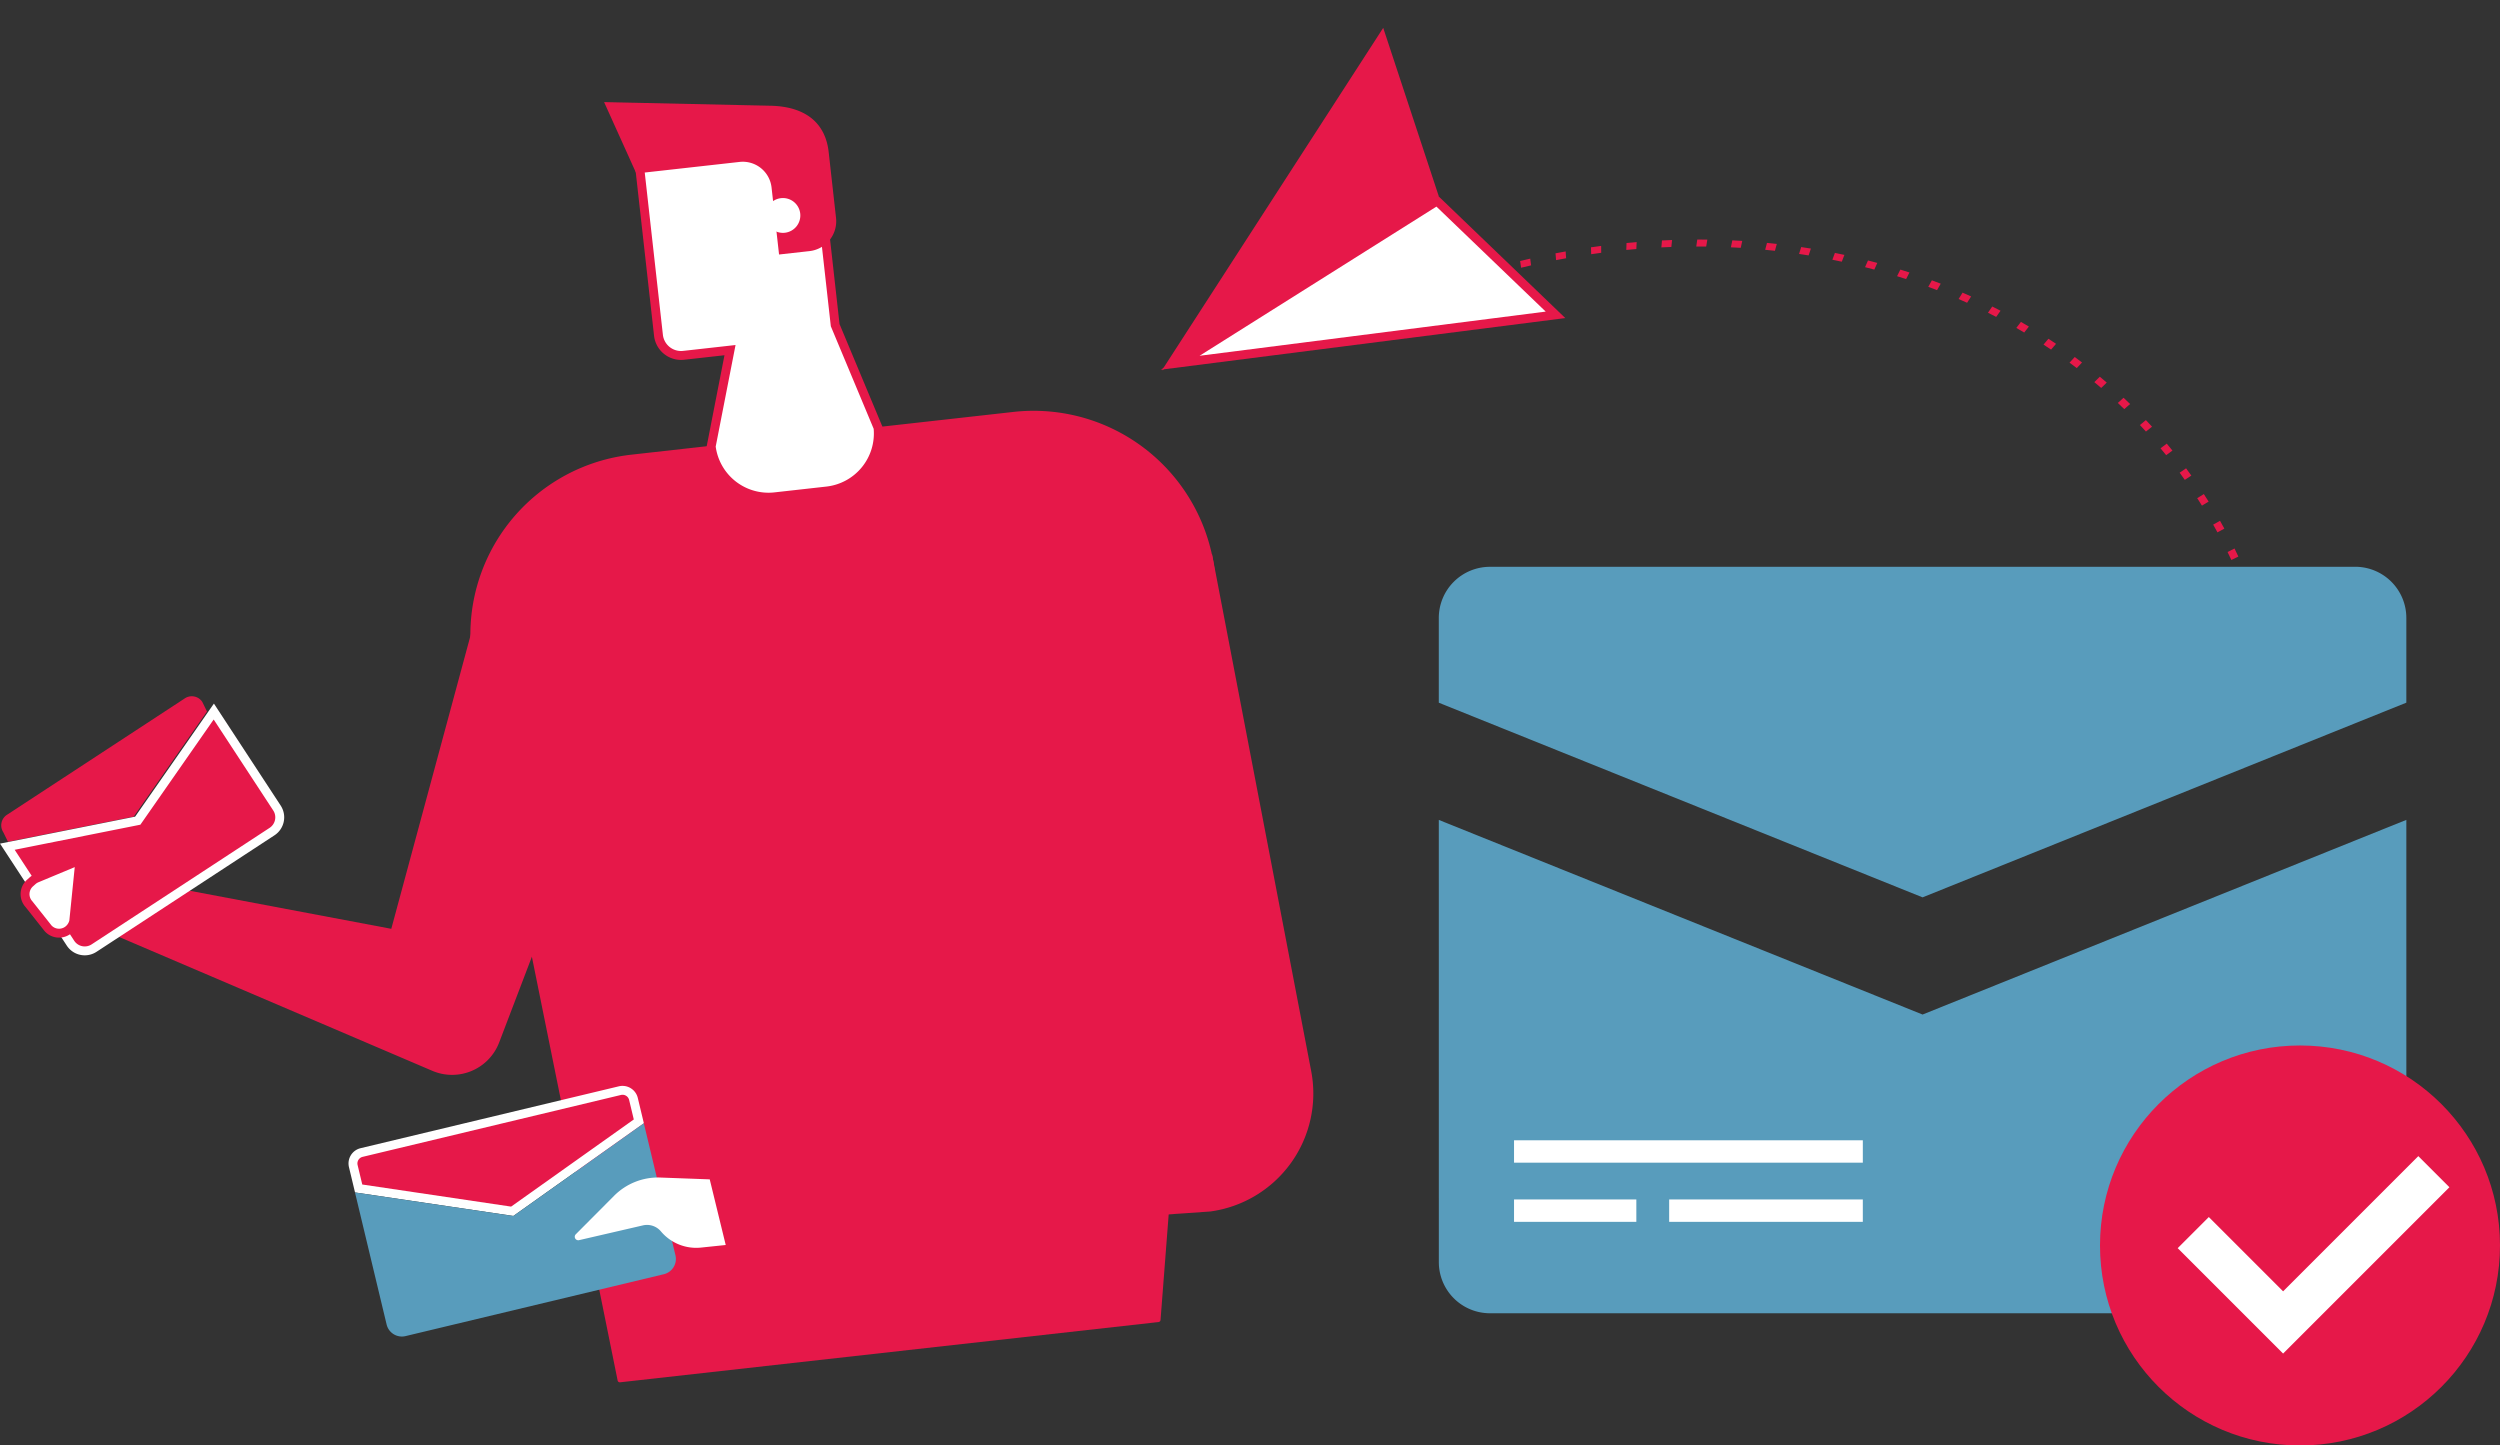 <svg xmlns="http://www.w3.org/2000/svg" width="738.571" height="427.035" viewBox="0 0 738.571 427.035">
  <rect x="0" y="0" width="738.571" height="427.035" fill="#333333" stroke="none"/>
  <g id="ilust-news" transform="translate(-599 -3450.652)">
    <g id="Grupo_114" data-name="Grupo 114" transform="translate(1285.783 4167.395)">
      <path id="Caminho_107" data-name="Caminho 107" d="M-323.2-323.965q-.535-1.679-1.047-3.367l2.517-.763q.5,1.67,1.035,3.329Z" transform="translate(-44.764 -44.263)" fill="#fff"/>
      <path id="Caminho_108" data-name="Caminho 108" d="M-327.1-337.468q-.447-1.7-.87-3.417l2.553-.629q.418,1.695.86,3.379Z" transform="translate(-44.304 -42.606)" fill="#fff"/>
      <path id="Caminho_109" data-name="Caminho 109" d="M-330.286-351.157q-.358-1.724-.689-3.457l2.582-.5q.329,1.713.681,3.419Z" transform="translate(-43.932 -40.927)" fill="#fff"/>
      <path id="Caminho_110" data-name="Caminho 110" d="M-332.751-364.993q-.266-1.739-.507-3.488l2.605-.359q.238,1.729.5,3.45Z" transform="translate(-43.65 -39.232)" fill="#fff"/>
      <path id="Caminho_111" data-name="Caminho 111" d="M-334.489-378.939q-.175-1.751-.325-3.51l2.621-.224q.147,1.739.321,3.472Z" transform="translate(-43.458 -37.524)" fill="#fff"/>
      <path id="Caminho_112" data-name="Caminho 112" d="M-335.5-392.955q-.084-1.758-.143-3.523l2.629-.087q.058,1.745.141,3.483Z" transform="translate(-43.356 -35.809)" fill="#fff"/>
      <g id="Grupo_100" data-name="Grupo 100" transform="translate(-547.831 -595.388)">
        <path id="Caminho_113" data-name="Caminho 113" d="M-484.011-295.526l159.065-17.8a.669.669,0,0,0,.593-.614L-308.1-524.48a53.906,53.906,0,0,0-59.74-57.72l-112.844,12.626a53.508,53.508,0,0,0-46.5,63.789l42.44,209.725A.67.67,0,0,0-484.011-295.526Z" transform="translate(528.257 582.542)" fill="#e61849"/>
      </g>
      <g id="Grupo_101" data-name="Grupo 101" transform="translate(-499.705 -678.562)">
        <path id="Caminho_114" data-name="Caminho 114" d="M-433.186-568.534a17.059,17.059,0,0,1-16.935-14.991l5.561-28.449-13.705,1.533a6.733,6.733,0,0,1-.758.043,6.716,6.716,0,0,1-6.675-5.98l-6-53.592,51.892-5.806,6.313,56.422,12.663,30.3a16.975,16.975,0,0,1-3.65,12.379,16.976,16.976,0,0,1-11.45,6.316l-15.337,1.716a17.251,17.251,0,0,1-1.922.108Z" transform="translate(473.147 677.228)" fill="#fff"/>
        <path id="Caminho_115" data-name="Caminho 115" d="M-421.168-674.528l6.145,54.929.042.374.145.347,12.513,29.943a15.79,15.79,0,0,1-13.956,17.067l-15.337,1.716a16.091,16.091,0,0,1-1.776.1,15.743,15.743,0,0,1-15.6-13.634l5.176-26.483.687-3.516-3.56.4-11.925,1.334a5.493,5.493,0,0,1-.611.034,5.4,5.4,0,0,1-5.369-4.811l-5.85-52.285,49.278-5.514Zm2.32-2.9-54.5,6.1,6.143,54.9a8.043,8.043,0,0,0,7.981,7.148,8.093,8.093,0,0,0,.9-.051l11.925-1.334-5.257,26.894a18.4,18.4,0,0,0,18.264,16.356,18.546,18.546,0,0,0,2.069-.116l15.338-1.716a18.4,18.4,0,0,0,16.24-20.333l-12.664-30.3-6.439-57.541Z" transform="translate(473.352 677.433)" fill="#e61849"/>
      </g>
      <g id="Grupo_102" data-name="Grupo 102" transform="translate(-663.967 -556.082)">
        <path id="Caminho_116" data-name="Caminho 116" d="M-555.854-382.011l-96.647-41.3-8.252-18.168,92.781,17.518L-537.246-537.7l46.555,28.321L-536.1-390.39A14.882,14.882,0,0,1-555.854-382.011Z" transform="translate(660.753 537.699)" fill="#e61849"/>
      </g>
      <g id="Grupo_103" data-name="Grupo 103" transform="translate(-477.109 -559.289)">
        <path id="Caminho_117" data-name="Caminho 117" d="M-442.848-331.01l143.132-9.891a35.178,35.178,0,0,0,29.84-41.443l-29.292-152.712-52.222-6.3,28.38,153.3a4.138,4.138,0,0,1-2.7,4.865L-447.573-350.4Z" transform="translate(447.573 541.358)" fill="#e61849"/>
      </g>
      <g id="Grupo_105" data-name="Grupo 105" transform="translate(-686.783 -511.049)">
        <path id="Caminho_118" data-name="Caminho 118" d="M-647.234-450.747l21.654-31.075-1.382-2.82a3.714,3.714,0,0,0-5.142-1.074l-52.581,34.421a3.714,3.714,0,0,0-1.073,5.142l1.382,2.821Z" transform="translate(686.732 486.323)" fill="#e61849"/>
        <g id="Grupo_104" data-name="Grupo 104" transform="translate(0 2.17)">
          <path id="Caminho_119" data-name="Caminho 119" d="M-661.443-410.462a5.018,5.018,0,0,1-4.212-2.275l-18.658-28.5,38.531-7.693,22.465-32.237,18.658,28.5a4.991,4.991,0,0,1,.715,3.782,5,5,0,0,1-2.169,3.18l-52.58,34.421a5.012,5.012,0,0,1-2.751.821Z" transform="translate(686.478 483.516)" fill="#e61849"/>
          <path id="Caminho_120" data-name="Caminho 120" d="M-623.655-479.151l17.593,26.874a3.715,3.715,0,0,1-1.074,5.142l-52.581,34.421a3.7,3.7,0,0,1-2.03.607,3.712,3.712,0,0,1-3.112-1.68l-17.592-26.873,37.142-7.415,21.654-31.076Zm.068-4.7-2.226,3.193-21.048,30.207-36.1,7.208-3.817.763,2.132,3.257,17.593,26.872a6.327,6.327,0,0,0,5.311,2.87,6.329,6.329,0,0,0,3.471-1.036l52.58-34.421a6.352,6.352,0,0,0,1.834-8.782l-17.594-26.873-2.132-3.256Z" transform="translate(686.783 483.847)" fill="#fff"/>
        </g>
      </g>
      <g id="Grupo_106" data-name="Grupo 106" transform="translate(-680.7 -464.011)">
        <path id="Caminho_121" data-name="Caminho 121" d="M-668.291-409.513a4.386,4.386,0,0,1-3.262-1.457l-5.62-7.1a4.405,4.405,0,0,1,.288-6.244l.752-.674a4.361,4.361,0,0,1,1.236-.78l12.767-5.326-1.822,18.061a4.6,4.6,0,0,1-1.417,2.4A4.369,4.369,0,0,1-668.291-409.513Z" transform="translate(679.657 432.465)" fill="#fff"/>
        <path id="Caminho_122" data-name="Caminho 122" d="M-663.847-429.22l-1.593,15.785a3.329,3.329,0,0,1-.994,1.631,3.061,3.061,0,0,1-2.043.782,3.027,3.027,0,0,1-2.238-.969l-5.614-7.085-.049-.062-.053-.06a3.068,3.068,0,0,1,.237-4.327l.751-.672a3.049,3.049,0,0,1,.865-.547l10.731-4.476Zm1.655-3.439a1.214,1.214,0,0,0-.471.1l-12.927,5.392a5.717,5.717,0,0,0-1.608,1.015l-.751.673a5.693,5.693,0,0,0-.44,8.039l5.671,7.157a5.676,5.676,0,0,0,4.242,1.894,5.671,5.671,0,0,0,3.8-1.453,5.916,5.916,0,0,0,1.842-3.177L-661-431.2a1.217,1.217,0,0,0-1.189-1.454Z" transform="translate(679.843 432.659)" fill="#e61849"/>
      </g>
      <g id="Grupo_108" data-name="Grupo 108" transform="translate(-583.821 -395.944)">
        <g id="Grupo_107" data-name="Grupo 107">
          <path id="Caminho_123" data-name="Caminho 123" d="M-566.14-324.513l-1.584-6.613a3.3,3.3,0,0,1,.4-2.511,3.3,3.3,0,0,1,2.058-1.494l76.311-18.282a3.354,3.354,0,0,1,.778-.092,3.31,3.31,0,0,1,3.227,2.549l1.584,6.612-37.4,26.569Z" transform="translate(569.132 354.819)" fill="#e61849"/>
          <path id="Caminho_124" data-name="Caminho 124" d="M-488.363-352.374a2,2,0,0,1,1.948,1.541l1.377,5.748-36.242,25.748-43.974-6.531-1.378-5.748a2.01,2.01,0,0,1,1.485-2.42l76.311-18.282a2.01,2.01,0,0,1,.472-.056Zm0-2.63a4.615,4.615,0,0,0-1.084.129l-76.311,18.281a4.637,4.637,0,0,0-3.43,5.591l1.791,7.476,46.779,6.947,38.552-27.39-1.791-7.475A4.64,4.64,0,0,0-488.363-355Z" transform="translate(569.317 355.004)" fill="#fff"/>
        </g>
        <path id="Caminho_125" data-name="Caminho 125" d="M-520.357-315.007l-46.778-6.947,9.344,39a4.637,4.637,0,0,0,5.59,3.429l76.311-18.281a4.637,4.637,0,0,0,3.429-5.591l-9.344-39Z" transform="translate(569.047 353.447)" fill="#589cbc"/>
      </g>
      <g id="Grupo_110" data-name="Grupo 110" transform="translate(-516.984 -368.877)">
        <g id="Grupo_109" data-name="Grupo 109">
          <path id="Caminho_126" data-name="Caminho 126" d="M-453.19-323.574l-14.576-.537a18.353,18.353,0,0,0-13.685,5.4l-11.309,11.363a1.033,1.033,0,0,0,.965,1.736l18.871-4.365a5.361,5.361,0,0,1,5.314,1.774,13.616,13.616,0,0,0,11.838,4.784l7.308-.763Z" transform="translate(493.065 324.124)" fill="#fff"/>
        </g>
      </g>
      <g id="Grupo_111" data-name="Grupo 111" transform="translate(-508.316 -686.58)">
        <path id="Caminho_127" data-name="Caminho 127" d="M-483.176-686.58l49.25,1.078c10.371.259,16.143,5.163,17.093,13.653l2.179,19.479a8.877,8.877,0,0,1-7.835,9.809l-9,1.006-2.216-19.806a8.548,8.548,0,0,0-9.445-7.544l-30.507,3.413Z" transform="translate(483.176 686.58)" fill="#e61849"/>
      </g>
      <g id="Grupo_113" data-name="Grupo 113" transform="translate(-460.626 -658.233)">
        <g id="Grupo_112" data-name="Grupo 112">
          <path id="Caminho_128" data-name="Caminho 128" d="M-428.736-648.526a5.142,5.142,0,0,0,5.682,4.538,5.142,5.142,0,0,0,4.538-5.682,5.142,5.142,0,0,0-5.682-4.538A5.142,5.142,0,0,0-428.736-648.526Z" transform="translate(428.768 654.24)" fill="#fff"/>
        </g>
      </g>
    </g>
    <g id="Grupo_121" data-name="Grupo 121" transform="matrix(0.485, 0.875, -0.875, 0.485, 1169.577, 3450.652)">
      <path id="Caminho_134" data-name="Caminho 134" d="M1.967,207.456H0q0-1.548.019-3.091l1.967.034Q1.966,205.926,1.967,207.456Zm.233-10.7-1.964-.118Q.3,195.1.391,193.556l1.963.153Q2.267,195.231,2.2,196.76Zm.7-10.667-1.957-.237q.136-1.541.291-3.073l1.953.271Q3.038,184.572,2.9,186.094Zm1.175-10.609-1.943-.357q.2-1.529.428-3.051l1.938.391Q4.281,173.972,4.079,175.485Zm1.646-10.523L3.8,164.486q.272-1.514.563-3.021l1.919.509Q5.994,163.464,5.725,164.962Zm2.114-10.408-1.9-.594q.339-1.495.7-2.981l1.893.626Q8.175,153.075,7.839,154.554Zm2.578-10.263-1.872-.71q.408-1.478.834-2.946l1.862.742Q10.821,142.83,10.418,144.291Zm3.044-10.122-1.837-.824q.473-1.449.965-2.889l1.826.857Q13.929,132.736,13.462,134.169Zm3.493-9.914-1.8-.936q.538-1.417,1.092-2.824l1.785.969Q17.486,122.852,16.955,124.255Zm3.931-9.681-1.753-1.046q.6-1.381,1.216-2.751l1.74,1.077Q21.478,113.207,20.886,114.574Zm4.357-9.423L23.538,104q.66-1.342,1.336-2.672l1.69,1.182Q25.9,103.823,25.243,105.151Zm4.769-9.139-1.651-1.255q.719-1.3,1.453-2.585l1.635,1.283Q30.721,94.727,30.012,96.012Zm5.167-8.832-1.593-1.354q.775-1.253,1.565-2.492l1.576,1.381Q35.945,85.94,35.178,87.179Zm5.55-8.5L39.2,77.227q.829-1.2,1.673-2.392l1.512,1.475Q41.548,77.487,40.729,78.677Zm5.918-8.151-1.465-1.54q.88-1.151,1.776-2.286L48.4,68.264Q47.517,69.387,46.646,70.525Zm6.268-7.778-1.395-1.627q.93-1.1,1.874-2.175L54.766,60.6Q53.834,61.664,52.914,62.748Zm6.6-7.384L58.2,53.654q.977-1.037,1.966-2.057l1.3,1.733Q60.481,54.337,59.516,55.363Zm6.916-6.971L65.189,46.6q1.02-.974,2.053-1.934l1.221,1.808Q67.441,47.428,66.431,48.392Zm7.213-6.539-1.163-1.86q1.062-.912,2.136-1.806l1.138,1.88Q74.693,40.951,73.644,41.853Zm7.489-6.089-1.079-1.929q1.1-.845,2.212-1.673l1.054,1.948Q82.221,34.928,81.134,35.764Zm7.746-5.622-.991-1.992q1.135-.777,2.282-1.534l.966,2.009Q90,29.374,88.88,30.142ZM96.862,25l-.9-2.049q1.167-.706,2.345-1.392l.875,2.066Q98.016,24.3,96.862,25Zm8.2-4.64-.809-2.1q1.2-.633,2.4-1.245l.782,2.116Q106.24,19.737,105.057,20.363Zm8.386-4.131-.714-2.149q1.228-.56,2.464-1.1l.687,2.161Q114.657,15.677,113.443,16.232ZM232.282,12.78q-1.236-.483-2.481-.945l.593-2.2q1.259.467,2.51.956ZM122.03,12.611l-.616-2.19q1.251-.484,2.51-.947l.589,2.2Q123.267,12.132,122.03,12.611ZM223.549,9.664q-1.256-.406-2.52-.791l.494-2.232q1.278.389,2.549.8Zm-92.782-.14L130.249,7.3q1.271-.406,2.549-.791l.49,2.233Q132.023,9.123,130.767,9.525Zm83.922-2.432q-1.273-.327-2.553-.634l.393-2.259q1.294.309,2.581.642ZM139.63,6.98l-.418-2.253q1.287-.327,2.581-.633l.389,2.261Q140.9,6.656,139.63,6.98Zm66.094-1.911q-1.285-.25-2.578-.477l.292-2.281q1.307.229,2.607.482Zm-57.13-.084-.316-2.276q1.3-.248,2.606-.474l.287,2.282Q149.88,4.74,148.594,4.985ZM196.68,3.6q-1.3-.171-2.6-.319l.191-2.3q1.315.15,2.624.322Zm-39.046-.057-.214-2.293q1.308-.167,2.623-.314l.186,2.3Q158.929,3.375,157.635,3.541Zm29.949-.861q-1.3-.091-2.607-.161l.089-2.3q1.32.07,2.635.163Zm-20.855-.03-.113-2.3q1.314-.09,2.633-.155l.085,2.3Q168.029,2.562,166.729,2.65Zm11.73-.336c-.87-.009-1.742-.011-2.612,0L175.835,0q1.319-.01,2.639,0Z" transform="translate(0)" fill="#e61849"/>
    </g>
    <g id="Grupo_119" data-name="Grupo 119" transform="translate(1024.061 3618.093)">
      <g id="Grupo_117" data-name="Grupo 117" transform="translate(0)">
        <path id="Caminho_132" data-name="Caminho 132" d="M14.04-462.669l142.918-57.517,0-25.041a15.107,15.107,0,0,0-15.108-15.106l-255.624.011a15.108,15.108,0,0,0-15.106,15.108l0,25.041Z" transform="translate(128.881 560.333)" fill="#589cbc"/>
        <path id="Caminho_133" data-name="Caminho 133" d="M14.042-417.49l-142.92-57.5.008,130.644a15.108,15.108,0,0,0,15.107,15.106l255.624-.011a15.107,15.107,0,0,0,15.106-15.108l-.008-130.644Z" transform="translate(128.881 549.774)" fill="#589cbc"/>
      </g>
      <g id="Grupo_118" data-name="Grupo 118" transform="translate(22.227 169.43)">
        <rect id="Retângulo_299" data-name="Retângulo 299" width="103.042" height="6.615" fill="#fff"/>
        <rect id="Retângulo_300" data-name="Retângulo 300" width="36.133" height="6.615" transform="translate(0 17.481)" fill="#fff"/>
        <rect id="Retângulo_301" data-name="Retângulo 301" width="57.209" height="6.615" transform="translate(45.832 17.481)" fill="#fff"/>
      </g>
    </g>
    <g id="Grupo_120" data-name="Grupo 120" transform="translate(1219.4 3759.517)">
      <circle id="Elipse_18" data-name="Elipse 18" cx="59.085" cy="59.085" r="59.085" fill="#e61849"/>
    </g>
    <path id="Caminho_135" data-name="Caminho 135" d="M125.486-338.39l26.544,26.544,44.54-44.54" transform="translate(1121.463 4153.186)" fill="none" stroke="#fff" stroke-miterlimit="10" stroke-width="13"/>
    <g id="Grupo_123" data-name="Grupo 123" transform="matrix(-0.391, 0.921, -0.921, -0.391, 1068.712, 3527.474)">
      <path id="Caminho_129" data-name="Caminho 129" d="M45.43-654.358,62.7-699.7l56.333,96.49Z" transform="translate(-43.836 702.733)" fill="#fff"/>
      <path id="Caminho_130" data-name="Caminho 130" d="M62.726-697.091l51.95,88.982L46.8-655.279l15.928-41.813Zm-.5-6.071L43.611-654.294l79.332,55.131-60.717-104Z" transform="translate(-43.611 703.162)" fill="#e61849"/>
    </g>
    <path id="Caminho_136" data-name="Caminho 136" d="M117.391-592.262l-79.332-55.13L-1.252-612.9Z" transform="matrix(-0.391, 0.921, -0.921, -0.391, 442.672, 3220.39)" fill="#e61849"/>
  </g>
</svg>
